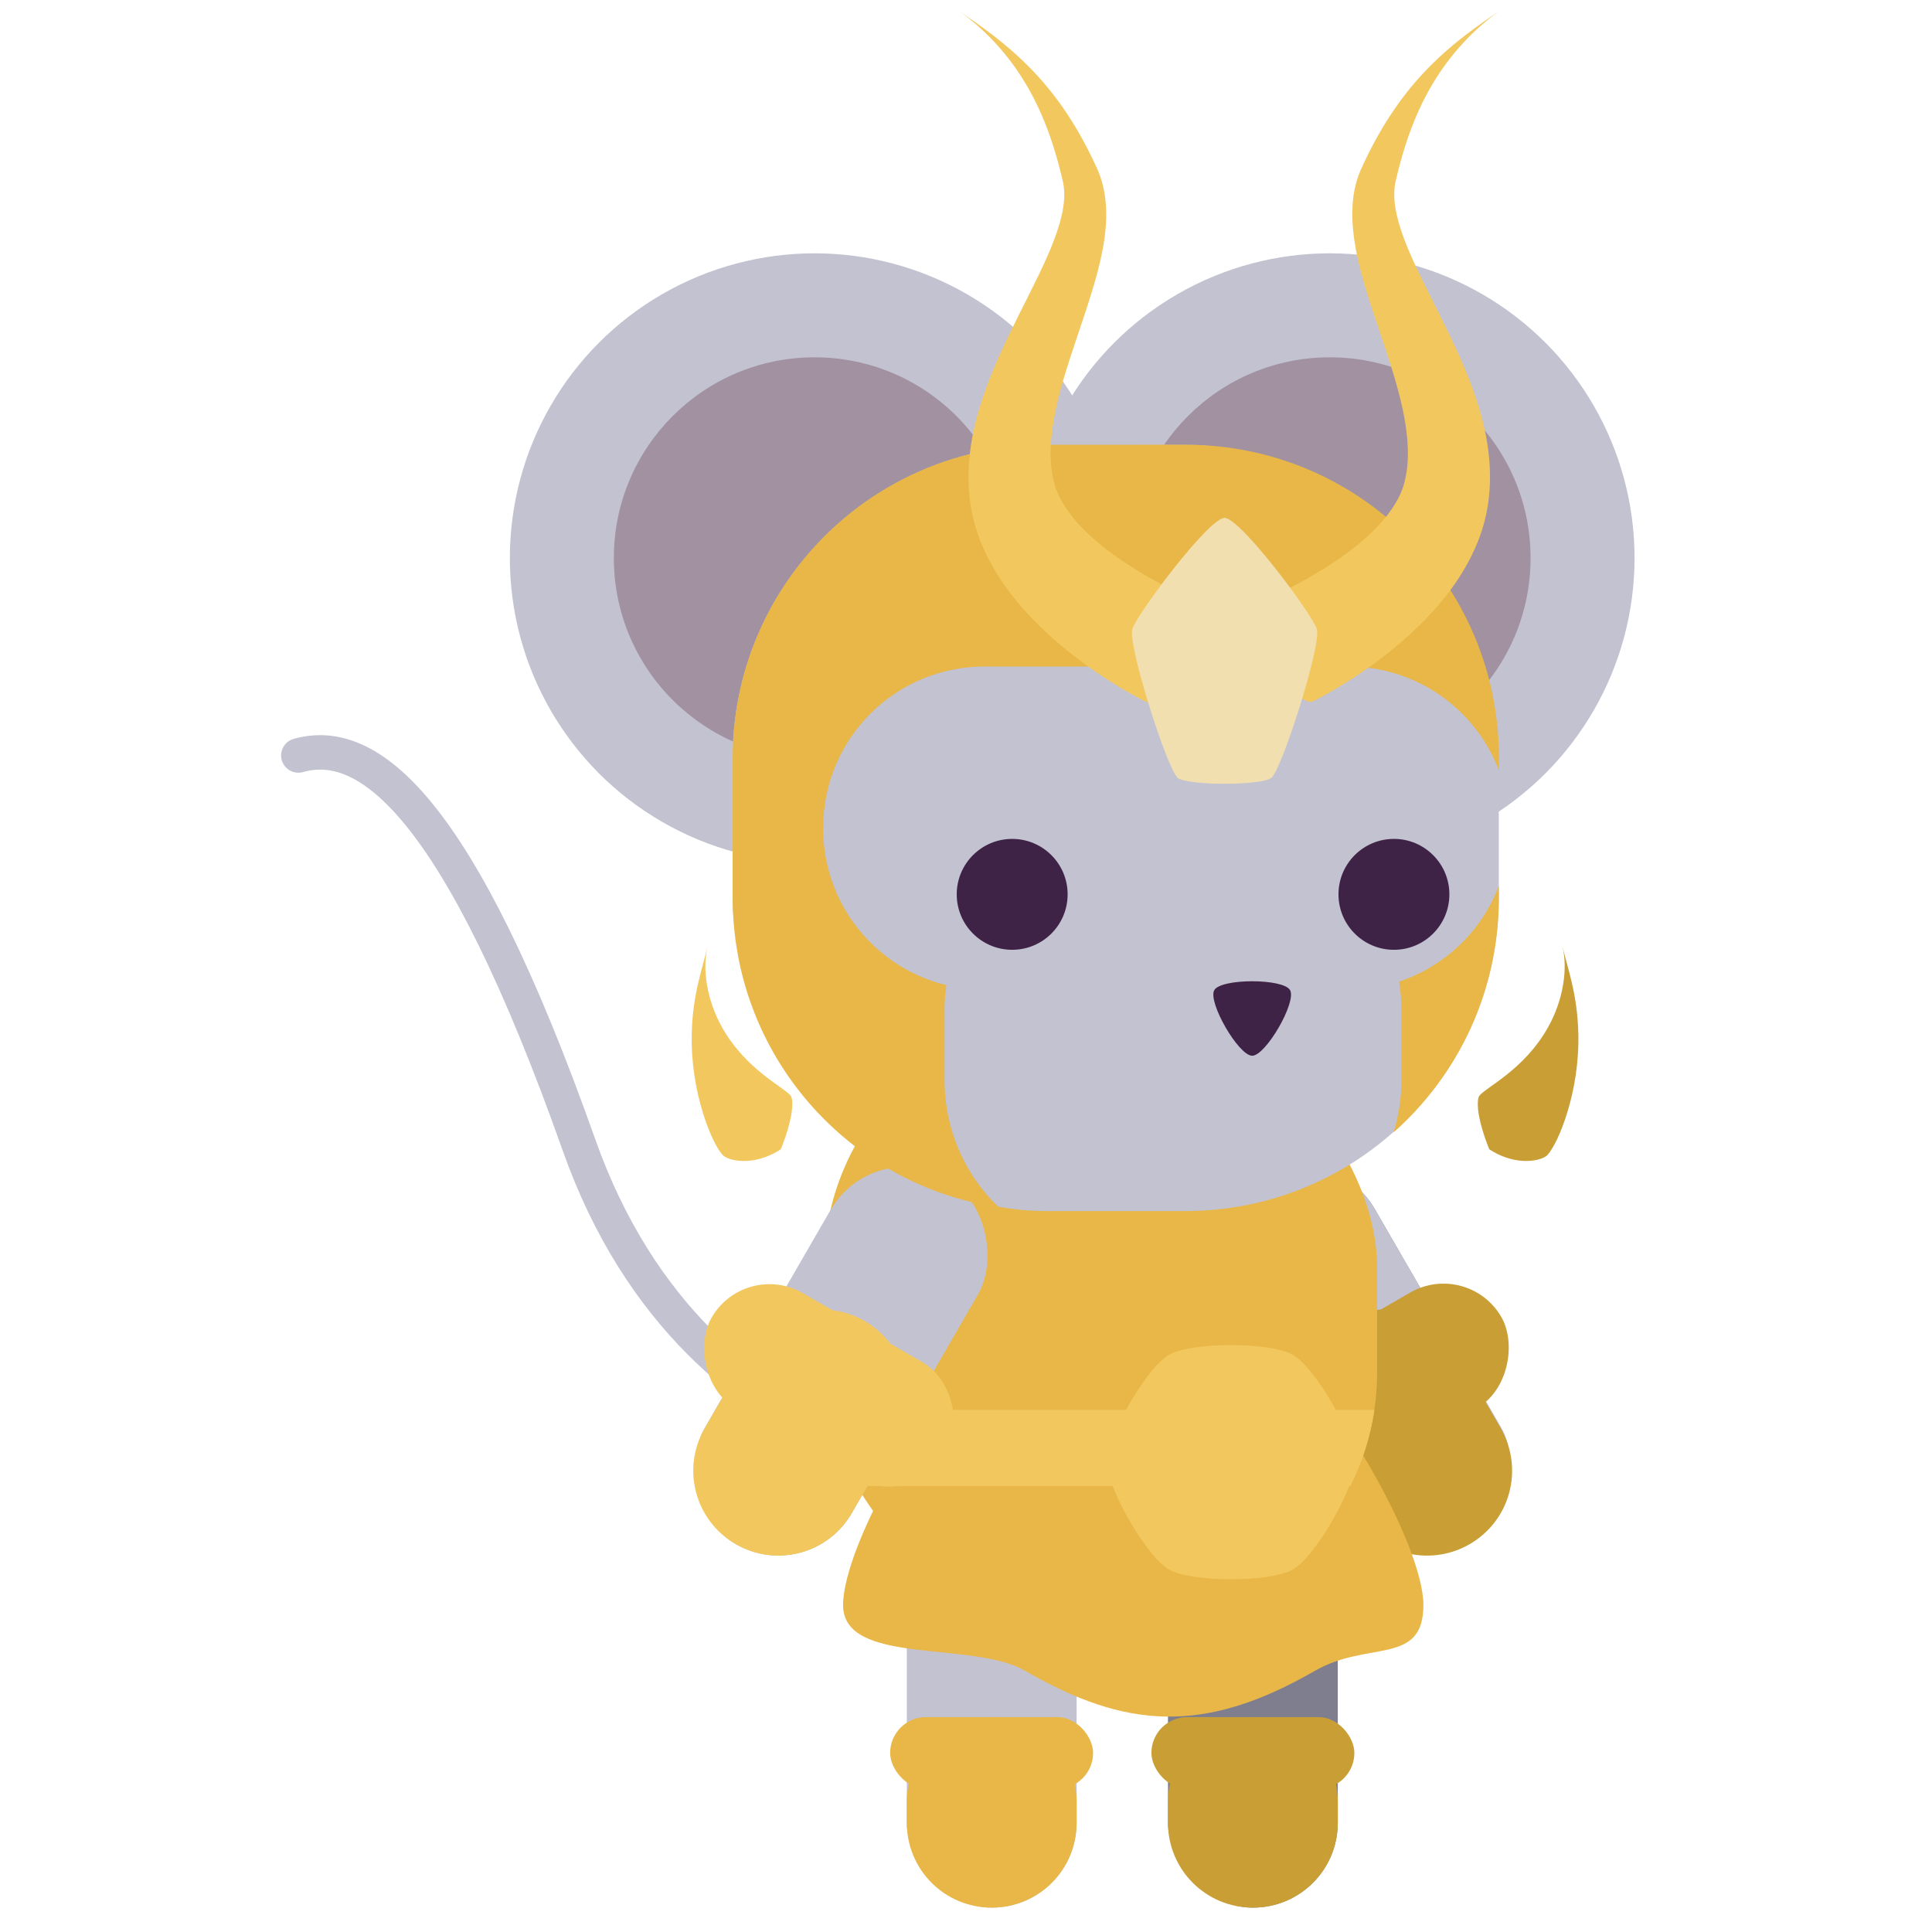 <?xml version="1.0" encoding="UTF-8" standalone="no"?>
<!-- Created with Inkscape (http://www.inkscape.org/) -->

<svg
   width="128"
   height="128"
   viewBox="0 0 33.867 33.867"
   version="1.1"
   id="svg1307"
   inkscape:version="1.2.1 (9c6d41e410, 2022-07-14)"
   sodipodi:docname="saint-capricorn.svg"
   inkscape:export-filename="../../../../assets-thumbnails/Saint Capricorn.png"
   inkscape:export-xdpi="96.000008"
   inkscape:export-ydpi="96.000008"
   xmlns:inkscape="http://www.inkscape.org/namespaces/inkscape"
   xmlns:sodipodi="http://sodipodi.sourceforge.net/DTD/sodipodi-0.dtd"
   xmlns="http://www.w3.org/2000/svg"
   xmlns:svg="http://www.w3.org/2000/svg"
   xmlns:rdf="http://www.w3.org/1999/02/22-rdf-syntax-ns#"
   xmlns:cc="http://creativecommons.org/ns#"
   xmlns:dc="http://purl.org/dc/elements/1.1/">
  <defs
     id="defs1301">
    <inkscape:path-effect
       effect="powerstroke"
       id="path-effect126865"
       is_visible="true"
       lpeversion="1"
       offset_points="0.366,0.658 | 0.737,1.539 | 0.914,0.738"
       not_jump="false"
       sort_points="true"
       interpolator_type="CentripetalCatmullRom"
       interpolator_beta="0.2"
       start_linecap_type="zerowidth"
       linejoin_type="round"
       miter_limit="4"
       scale_width="1"
       end_linecap_type="zerowidth" />
    <inkscape:path-effect
       effect="skeletal"
       id="path-effect114945"
       is_visible="true"
       lpeversion="1"
       pattern="M 0,4.992 C 0,2.236 2.236,0 4.992,0 c 2.756,0 4.992,2.236 4.992,4.992 0,2.756 -2.236,4.992 -4.992,4.992 C 2.236,9.984 0,7.748 0,4.992 Z"
       copytype="single_stretched"
       prop_scale="1"
       scale_y_rel="false"
       spacing="0"
       normal_offset="0"
       tang_offset="0"
       prop_units="false"
       vertical_pattern="false"
       hide_knot="false"
       fuse_tolerance="0" />
    <inkscape:path-effect
       effect="skeletal"
       id="path-effect95947"
       is_visible="true"
       lpeversion="1"
       pattern="M 0,4.992 C 0,2.236 2.236,0 4.992,0 c 2.756,0 4.992,2.236 4.992,4.992 0,2.756 -2.236,4.992 -4.992,4.992 C 2.236,9.984 0,7.748 0,4.992 Z"
       copytype="single_stretched"
       prop_scale="1"
       scale_y_rel="false"
       spacing="0"
       normal_offset="0"
       tang_offset="0"
       prop_units="false"
       vertical_pattern="false"
       hide_knot="false"
       fuse_tolerance="0" />
    <inkscape:path-effect
       effect="skeletal"
       id="path-effect91934"
       is_visible="true"
       lpeversion="1"
       pattern="M 0,4.992 C 0,2.236 2.236,0 4.992,0 c 2.756,0 4.992,2.236 4.992,4.992 0,2.756 -2.236,4.992 -4.992,4.992 C 2.236,9.984 0,7.748 0,4.992 Z"
       copytype="single_stretched"
       prop_scale="1"
       scale_y_rel="false"
       spacing="0"
       normal_offset="0"
       tang_offset="0"
       prop_units="false"
       vertical_pattern="false"
       hide_knot="false"
       fuse_tolerance="0" />
    <inkscape:path-effect
       effect="skeletal"
       id="path-effect91930"
       is_visible="true"
       lpeversion="1"
       pattern="M 0,4.992 C 0,2.236 2.236,0 4.992,0 c 2.756,0 4.992,2.236 4.992,4.992 0,2.756 -2.236,4.992 -4.992,4.992 C 2.236,9.984 0,7.748 0,4.992 Z"
       copytype="single_stretched"
       prop_scale="1"
       scale_y_rel="false"
       spacing="0"
       normal_offset="0"
       tang_offset="0"
       prop_units="false"
       vertical_pattern="false"
       hide_knot="false"
       fuse_tolerance="0" />
    <inkscape:path-effect
       effect="skeletal"
       id="path-effect91926"
       is_visible="true"
       lpeversion="1"
       pattern="M 0,4.992 C 0,2.236 2.236,0 4.992,0 c 2.756,0 4.992,2.236 4.992,4.992 0,2.756 -2.236,4.992 -4.992,4.992 C 2.236,9.984 0,7.748 0,4.992 Z"
       copytype="single_stretched"
       prop_scale="1"
       scale_y_rel="false"
       spacing="0"
       normal_offset="0"
       tang_offset="0"
       prop_units="false"
       vertical_pattern="false"
       hide_knot="false"
       fuse_tolerance="0" />
    <inkscape:path-effect
       effect="fillet_chamfer"
       id="path-effect3357"
       is_visible="true"
       lpeversion="1"
       nodesatellites_param="F,0,0,1,0,0.529,0,1 @ F,0,0,1,0,0.841,0,1 @ F,0,0,1,0,0,0,1 @ F,0,0,1,0,2.993,0,1"
       unit="px"
       method="auto"
       mode="F"
       radius="0"
       chamfer_steps="1"
       flexible="false"
       use_knot_distance="true"
       apply_no_radius="true"
       apply_with_radius="true"
       only_selected="false"
       hide_knots="false" />
    <inkscape:path-effect
       effect="fillet_chamfer"
       id="path-effect1650"
       is_visible="true"
       lpeversion="1"
       nodesatellites_param="F,0,0,1,0,0.529,0,1 @ F,0,0,1,0,0.841,0,1 @ F,0,0,1,0,0,0,1 @ F,0,0,1,0,2.993,0,1"
       unit="px"
       method="auto"
       mode="F"
       radius="0"
       chamfer_steps="1"
       flexible="false"
       use_knot_distance="true"
       apply_no_radius="true"
       apply_with_radius="true"
       only_selected="false"
       hide_knots="false" />
    <inkscape:path-effect
       effect="powerstroke"
       id="path-effect3613"
       is_visible="true"
       lpeversion="1"
       offset_points="0.249,0.646"
       not_jump="false"
       sort_points="true"
       interpolator_type="CubicBezierJohan"
       interpolator_beta="0.2"
       start_linecap_type="zerowidth"
       linejoin_type="extrp_arc"
       miter_limit="4"
       scale_width="1"
       end_linecap_type="zerowidth" />
    <inkscape:path-effect
       effect="powerstroke"
       id="path-effect3619"
       is_visible="true"
       lpeversion="1"
       offset_points="0.249,0.646"
       not_jump="false"
       sort_points="true"
       interpolator_type="CubicBezierJohan"
       interpolator_beta="0.2"
       start_linecap_type="zerowidth"
       linejoin_type="extrp_arc"
       miter_limit="4"
       scale_width="1"
       end_linecap_type="zerowidth" />
  </defs>
  <sodipodi:namedview
     id="base"
     pagecolor="#282828"
     bordercolor="#666666"
     borderopacity="1.0"
     inkscape:pageopacity="0"
     inkscape:pageshadow="2"
     inkscape:zoom="3.959798"
     inkscape:cx="4.0406102"
     inkscape:cy="44.825519"
     inkscape:document-units="mm"
     inkscape:current-layer="layer1"
     showgrid="true"
     inkscape:window-width="1920"
     inkscape:window-height="1022"
     inkscape:window-x="0"
     inkscape:window-y="30"
     inkscape:window-maximized="1"
     units="px"
     inkscape:snap-bbox="true"
     inkscape:bbox-nodes="true"
     inkscape:snap-page="true"
     inkscape:snap-nodes="true"
     inkscape:bbox-paths="false"
     inkscape:snap-global="false"
     inkscape:snap-bbox-midpoints="false"
     inkscape:snap-others="false"
     showguides="true"
     inkscape:guide-bbox="true"
     inkscape:snap-grids="false"
     inkscape:snap-to-guides="true"
     inkscape:pagecheckerboard="0"
     inkscape:object-paths="true"
     inkscape:snap-intersection-paths="true"
     inkscape:snap-smooth-nodes="true"
     inkscape:snap-midpoints="true"
     inkscape:showpageshadow="0"
     inkscape:deskcolor="#282828">
    <inkscape:grid
       type="xygrid"
       id="grid883"
       empspacing="4" />
    <sodipodi:guide
       position="33.867,50.8"
       orientation="1,0"
       id="guide877"
       inkscape:locked="false" />
  </sodipodi:namedview>
  <g
     inkscape:label="Layer 1"
     inkscape:groupmode="layer"
     id="layer1"
     transform="translate(0,-263.133)">
    <g
       id="g6406"
       transform="matrix(1.514,0,0,1.514,40.995,-154.36)">
      <g
         id="g3353"
         transform="matrix(-0.568,0,0,0.568,-23.241,138.518)"
         style="fill:#c99f35;fill-opacity:1">
        <path
           style="fill:#c99f35;fill-opacity:1;stroke-width:4.233;stroke-linecap:round;stroke-linejoin:round;paint-order:fill markers stroke;stop-color:#000000"
           id="path3349"
           width="5.625"
           height="4.388"
           x="-25.272"
           y="-267.847"
           inkscape:path-effect="#path-effect3357"
           d="m -24.743,-267.847 h 4.255 a 0.841,0.841 45 0 1 0.841,0.841 v 3.547 h -2.632 a 2.993,2.993 45 0 1 -2.993,-2.993 v -0.866 a 0.529,0.529 135 0 1 0.529,-0.529 z"
           sodipodi:type="rect"
           transform="scale(1,-1)" />
        <path
           id="path3351"
           style="fill:#c99f35;fill-opacity:1;fill-rule:nonzero;stroke:none;stroke-width:0.238;stroke-linecap:round;stroke-linejoin:round;stroke-dasharray:none;stroke-opacity:1"
           sodipodi:type="inkscape:offset"
           inkscape:radius="0"
           inkscape:original="M -24.890625 260.88867 C -25.045146 261.27581 -25.270058 261.67326 -25.386719 262.34766 C -25.473769 262.85085 -25.461608 263.33331 -25.398438 263.75 C -25.342208 264.12091 -25.250774 264.40053 -25.169922 264.52734 C -25.132562 264.58594 -25.030039 264.64139 -24.904297 264.67383 C -24.508568 264.77591 -24.142578 264.58398 -24.142578 264.58398 C -24.142578 264.58398 -23.913549 264.20674 -23.84375 263.91406 C -23.81828 263.80724 -23.810438 263.71769 -23.835938 263.67773 C -23.894247 263.58623 -24.05147 263.46152 -24.246094 263.25391 C -24.459597 263.02615 -24.697846 262.71519 -24.849609 262.30859 C -25.043685 261.78863 -25.034294 261.24862 -24.890625 260.88867 z "
           d="m -24.891,260.889 c -0.155,0.387 -0.379,0.785 -0.496,1.459 -0.087,0.503 -0.075,0.986 -0.012,1.402 0.056,0.371 0.148,0.651 0.229,0.777 0.037,0.059 0.14,0.114 0.266,0.146 0.396,0.102 0.762,-0.09 0.762,-0.09 0,0 0.229,-0.377 0.299,-0.67 0.025,-0.107 0.033,-0.196 0.008,-0.236 -0.058,-0.091 -0.216,-0.216 -0.41,-0.424 -0.214,-0.228 -0.452,-0.539 -0.604,-0.945 -0.194,-0.52 -0.185,-1.06 -0.041,-1.42 z"
           transform="matrix(1.15,-0.172,0.172,1.15,-41.348,-43.383)" />
      </g>
      <rect
         ry="0.983"
         y="292.953"
         x="-13.554"
         height="4.889"
         width="1.966"
         id="rect1181-3"
         style="fill:#7e7e8f;fill-opacity:1;stroke:none;stroke-width:0.399;stroke-linecap:square;stroke-linejoin:bevel;stroke-miterlimit:4;stroke-dasharray:none;stroke-dashoffset:0;stroke-opacity:0.979;paint-order:normal" />
      <rect
         style="fill:#c99f35;fill-opacity:1;stroke-width:1.582;stroke-linecap:round;stroke-linejoin:round;paint-order:fill markers stroke"
         id="rect3127"
         width="2.35"
         height="0.83"
         x="-13.746"
         y="295.636"
         ry="0.415" />
      <rect
         style="fill:#c2c2d1;fill-opacity:1;stroke:none;stroke-width:0.399;stroke-linecap:square;stroke-linejoin:bevel;stroke-miterlimit:4;stroke-dasharray:none;stroke-dashoffset:0;stroke-opacity:0.979;paint-order:normal"
         id="rect140737-0"
         width="1.966"
         height="4.889"
         x="-16.578"
         y="292.953"
         ry="0.983" />
      <path
         id="rect2411"
         style="fill:#e8b747;fill-opacity:1;stroke-width:0.399;stroke-linecap:square;stroke-linejoin:bevel;stroke-opacity:0.979"
         d="m -15.595,295.636 c 0.545,0 0.983,0.438 0.983,0.983 v 0.24 c 0,0.545 -0.438,0.983 -0.983,0.983 -0.545,0 -0.983,-0.438 -0.983,-0.983 v -0.24 c 0,-0.545 0.438,-0.983 0.983,-0.983 z"
         sodipodi:nodetypes="sssssss" />
      <path
         style="fill:none;stroke:#c2c2d1;stroke-width:0.399;stroke-linecap:round;stroke-linejoin:miter;stroke-miterlimit:4;stroke-dasharray:none;stroke-opacity:1"
         d="m -15.236,292.912 c 0,0 -3.737,0.057 -5.137,-3.899 -1.4,-3.955 -2.447,-4.738 -3.25,-4.511"
         id="path1179-5"
         inkscape:connector-curvature="0"
         inkscape:transform-center-x="31.376121"
         inkscape:transform-center-y="-50.530738" />
      <rect
         transform="matrix(-0.866,0.5,0.5,0.866,0,0)"
         style="fill:#7e7e8f;fill-opacity:1;stroke:none;stroke-width:0.399;stroke-linecap:square;stroke-linejoin:bevel;stroke-miterlimit:4;stroke-dasharray:none;stroke-dashoffset:0;stroke-opacity:0.979;paint-order:normal"
         id="rect1183-8"
         width="1.966"
         height="4.889"
         x="154.548"
         y="244.373"
         ry="0.983" />
      <rect
         ry="0.983"
         y="244.373"
         x="154.548"
         height="4.889"
         width="1.966"
         id="rect2623"
         style="fill:#c2c2d1;fill-opacity:1;stroke:none;stroke-width:0.399;stroke-linecap:square;stroke-linejoin:bevel;stroke-miterlimit:4;stroke-dasharray:none;stroke-dashoffset:0;stroke-opacity:0.979;paint-order:normal"
         transform="matrix(-0.866,0.5,0.5,0.866,0,0)" />
      <path
         id="path2625"
         style="fill:#c99f35;fill-opacity:1;stroke-width:0.399;stroke-linecap:square;stroke-linejoin:bevel;stroke-opacity:0.979"
         d="m -11.554,291.05 c -0.472,0.272 -0.632,0.871 -0.36,1.343 l 0.509,0.881 c 0.272,0.472 0.871,0.632 1.343,0.36 0.472,-0.272 0.632,-0.871 0.36,-1.343 l -0.509,-0.881 c -0.272,-0.472 -0.871,-0.632 -1.343,-0.36 z"
         sodipodi:nodetypes="sssssss" />
      <rect
         style="fill:#c99f35;fill-opacity:1;stroke-width:1.582;stroke-linecap:round;stroke-linejoin:round;paint-order:fill markers stroke"
         id="rect3107"
         width="3.141"
         height="1.546"
         x="153.904"
         y="246.4"
         ry="0.773"
         transform="matrix(-0.866,0.5,0.5,0.866,0,0)" />
      <rect
         ry="0.983"
         y="258.683"
         x="129.762"
         height="4.889"
         width="1.966"
         id="rect1203-5"
         style="fill:#c2c2d1;fill-opacity:1;stroke:none;stroke-width:0.399;stroke-linecap:square;stroke-linejoin:bevel;stroke-miterlimit:4;stroke-dasharray:none;stroke-dashoffset:0;stroke-opacity:0.979;paint-order:normal"
         transform="rotate(30)" />
      <rect
         style="fill:#e8b747;fill-opacity:1;stroke-width:1.582;stroke-linecap:round;stroke-linejoin:round;paint-order:fill markers stroke"
         id="rect3125"
         width="2.35"
         height="0.83"
         x="-16.771"
         y="295.636"
         ry="0.415" />
      <path
         id="path2483"
         style="fill:#c99f35;fill-opacity:1;stroke-width:0.399;stroke-linecap:square;stroke-linejoin:bevel;stroke-opacity:0.979"
         d="m -12.571,295.636 c 0.545,0 0.983,0.438 0.983,0.983 v 0.24 c 0,0.545 -0.438,0.983 -0.983,0.983 -0.545,0 -0.983,-0.438 -0.983,-0.983 v -0.24 c 0,-0.545 0.438,-0.983 0.983,-0.983 z"
         sodipodi:nodetypes="sssssss" />
      <rect
         style="fill:#e8b747;fill-opacity:1;stroke:none;stroke-width:0.399;stroke-linecap:square;stroke-linejoin:bevel;stroke-miterlimit:4;stroke-dasharray:none;stroke-dashoffset:0;stroke-opacity:0.979;paint-order:normal"
         id="rect1187-9"
         width="6.405"
         height="7.059"
         x="-17.538"
         y="287.509"
         ry="2.921" />
      <rect
         ry="0.983"
         y="258.683"
         x="129.762"
         height="4.889"
         width="1.966"
         id="rect2103"
         style="fill:#c2c2d1;fill-opacity:1;stroke:none;stroke-width:0.399;stroke-linecap:square;stroke-linejoin:bevel;stroke-miterlimit:4;stroke-dasharray:none;stroke-dashoffset:0;stroke-opacity:0.979;paint-order:normal"
         transform="rotate(30)" />
      <path
         id="rect2105"
         style="fill:#f2c85e;fill-opacity:1;stroke-width:0.399;stroke-linecap:square;stroke-linejoin:bevel;stroke-opacity:0.979"
         d="m -17.066,291.05 c 0.472,0.272 0.632,0.871 0.36,1.343 l -0.509,0.881 c -0.272,0.472 -0.871,0.632 -1.343,0.36 -0.472,-0.272 -0.632,-0.871 -0.36,-1.343 l 0.509,-0.881 c 0.272,-0.472 0.871,-0.632 1.343,-0.36 z"
         sodipodi:nodetypes="sssssss" />
      <path
         id="path1396"
         style="fill:#e8b747;fill-opacity:1;stroke-width:0.797;stroke-linecap:round;stroke-linejoin:round;paint-order:fill markers stroke;stop-color:#000000"
         d="m -11.851,295.099 c -1.288,0.744 -2.196,0.672 -3.359,0 -0.611,-0.353 -2.106,-0.054 -2.106,-0.76 0,-0.705 1.069,-2.556 1.68,-2.909 0.611,-0.353 2.748,-0.353 3.359,0 0.611,0.353 1.68,2.204 1.68,2.909 0,0.705 -0.642,0.407 -1.253,0.76 z"
         sodipodi:nodetypes="sssssss" />
      <rect
         style="fill:#f2c85e;fill-opacity:1;stroke-width:1.582;stroke-linecap:round;stroke-linejoin:round;paint-order:fill markers stroke"
         id="rect2967"
         width="3.141"
         height="1.546"
         x="129.191"
         y="260.668"
         ry="0.773"
         transform="rotate(30)" />
      <g
         id="g8347">
        <circle
           r="3.528"
           cy="282.216"
           cx="-17.646"
           id="circle1189-3"
           style="fill:#c2c2d1;fill-opacity:1;stroke:none;stroke-width:0.399;stroke-linecap:square;stroke-linejoin:bevel;stroke-miterlimit:4;stroke-dasharray:none;stroke-dashoffset:0;stroke-opacity:0.979;paint-order:normal" />
        <circle
           style="fill:#a191a1;fill-opacity:1;stroke:none;stroke-width:0.399;stroke-linecap:square;stroke-linejoin:bevel;stroke-miterlimit:4;stroke-dasharray:none;stroke-dashoffset:0;stroke-opacity:0.979;paint-order:normal"
           id="circle1191-0"
           cx="-17.646"
           cy="282.216"
           r="2.324" />
      </g>
      <path
         id="rect3247"
         style="fill:#d6a839;fill-opacity:1;stroke-width:1.576;stroke-linecap:round;stroke-linejoin:round;paint-order:fill markers stroke"
         d="m -10.941,282.256 -0.918,3.104 c -0.12,0.404 -0.546,0.651 -0.956,0.552 l -0.534,-0.128 c -0.41,-0.098 -0.644,-0.503 -0.524,-0.907 l 0.918,-3.104 c 0.12,-0.404 0.546,-0.651 0.956,-0.552 l 0.534,0.128 c 0.41,0.098 0.644,0.503 0.524,0.907 z" />
      <g
         id="g6203">
        <circle
           style="fill:#c2c2d1;fill-opacity:1;stroke:none;stroke-width:0.399;stroke-linecap:square;stroke-linejoin:bevel;stroke-miterlimit:4;stroke-dasharray:none;stroke-dashoffset:0;stroke-opacity:0.979;paint-order:normal"
           id="circle1195-7"
           cx="-11.68"
           cy="282.216"
           r="3.528" />
        <circle
           r="2.324"
           cy="282.216"
           cx="-11.68"
           id="circle1197-2"
           style="fill:#a191a1;fill-opacity:1;stroke:none;stroke-width:0.399;stroke-linecap:square;stroke-linejoin:bevel;stroke-miterlimit:4;stroke-dasharray:none;stroke-dashoffset:0;stroke-opacity:0.979;paint-order:normal" />
      </g>
      <g
         id="g6199">
        <rect
           style="fill:#c2c2d1;fill-opacity:1;stroke:none;stroke-width:0.399;stroke-linecap:square;stroke-linejoin:bevel;stroke-miterlimit:4;stroke-dasharray:none;stroke-dashoffset:0;stroke-opacity:0.979;paint-order:normal"
           id="rect1205-1"
           width="8.871"
           height="8.871"
           x="-18.595"
           y="280.906"
           ry="3.629" />
        <circle
           style="fill:#3e2347;fill-opacity:1;stroke:none;stroke-width:0.399;stroke-linecap:square;stroke-linejoin:bevel;stroke-miterlimit:4;stroke-dasharray:none;stroke-dashoffset:0;stroke-opacity:0.979;paint-order:normal"
           id="circle1207-1"
           cx="-15.358"
           cy="286.11"
           r="0.642" />
        <circle
           r="0.642"
           cy="286.11"
           cx="-10.938"
           id="circle1209-0"
           style="fill:#3e2347;fill-opacity:1;stroke:none;stroke-width:0.399;stroke-linecap:square;stroke-linejoin:bevel;stroke-miterlimit:4;stroke-dasharray:none;stroke-dashoffset:0;stroke-opacity:0.979;paint-order:normal" />
        <path
           sodipodi:type="star"
           style="fill:#3e2347;fill-opacity:1;stroke:none;stroke-width:2.363;stroke-linecap:square;stroke-linejoin:bevel;stroke-miterlimit:4;stroke-dasharray:none;stroke-dashoffset:0;stroke-opacity:0.979;paint-order:normal"
           id="path1211-5"
           sodipodi:sides="3"
           sodipodi:cx="-45.408615"
           sodipodi:cy="234.57965"
           sodipodi:r1="2.997191"
           sodipodi:r2="1.4985955"
           sodipodi:arg1="1.5707963"
           sodipodi:arg2="2.6179939"
           inkscape:flatsided="true"
           inkscape:rounded="0.18"
           inkscape:randomized="0"
           inkscape:transform-center-x="-6.3665075e-06"
           inkscape:transform-center-y="1.0312406"
           d="m -45.409,237.577 c -0.934,0 -3.063,-3.687 -2.596,-4.496 0.467,-0.809 4.724,-0.809 5.191,0 0.467,0.809 -1.661,4.496 -2.596,4.496 z"
           transform="matrix(0.169,0,0,0.169,-4.905,247.828)" />
      </g>
      <path
         id="path767"
         style="fill:#e8b747;fill-opacity:1;stroke:none;stroke-width:0.399;stroke-linecap:square;stroke-linejoin:bevel;stroke-miterlimit:4;stroke-dasharray:none;stroke-dashoffset:0;stroke-opacity:0.979;paint-order:normal"
         d="m -14.965,280.905 c -2.011,0 -3.629,1.619 -3.629,3.629 v 1.613 c 0,1.824 1.333,3.326 3.082,3.588 -0.388,-0.371 -0.629,-0.894 -0.629,-1.476 v -0.808 c 0,-0.099 0.007,-0.195 0.021,-0.29 -0.821,-0.199 -1.427,-0.935 -1.427,-1.818 0,-1.037 0.835,-1.871 1.871,-1.871 h 4.205 c 0.801,0 1.481,0.498 1.749,1.204 v -0.143 c 0,-2.011 -1.619,-3.629 -3.629,-3.629 z m 5.242,5.107 c -0.198,0.522 -0.623,0.931 -1.155,1.108 0.018,0.108 0.027,0.22 0.027,0.333 v 0.808 c 0,0.211 -0.032,0.414 -0.091,0.605 0.749,-0.664 1.219,-1.633 1.219,-2.717 z" />
      <path
         sodipodi:type="star"
         style="fill:#f2c85e;fill-opacity:1;stroke-width:4.233;stroke-linecap:round;stroke-linejoin:round;paint-order:fill markers stroke;stop-color:#000000"
         id="path1641"
         inkscape:flatsided="true"
         sodipodi:sides="6"
         sodipodi:cx="-94.462845"
         sodipodi:cy="103.41203"
         sodipodi:r1="10.871703"
         sodipodi:r2="9.4151707"
         sodipodi:arg1="1.0471976"
         sodipodi:arg2="1.5707963"
         inkscape:rounded="0.21"
         inkscape:randomized="0"
         d="m -89.027,112.827 c -1.977,1.142 -8.895,1.142 -10.872,0 -1.977,-1.142 -5.436,-7.132 -5.436,-9.415 0,-2.283 3.459,-8.274 5.436,-9.415 1.977,-1.142 8.895,-1.142 10.872,0 1.977,1.142 5.436,7.132 5.436,9.415 0,2.283 -3.459,8.274 -5.436,9.415 z"
         transform="matrix(0.132,0,0,0.132,-0.356,279.034)" />
      <path
         id="rect1643"
         style="fill:#f2c85e;fill-opacity:1;stroke-width:4.233;stroke-linecap:round;stroke-linejoin:round;paint-order:fill markers stroke;stop-color:#000000"
         d="m -17.373,292.079 v 0.542 c 0.041,0.117 0.09,0.23 0.145,0.34 h 5.785 c 0.137,-0.272 0.232,-0.569 0.279,-0.882 z" />
      <g
         id="g3347"
         transform="matrix(0.568,0,0,0.568,-4.63,138.518)"
         style="fill:#f2c85e;fill-opacity:1">
        <path
           style="fill:#f2c85e;fill-opacity:1;stroke-width:4.233;stroke-linecap:round;stroke-linejoin:round;paint-order:fill markers stroke;stop-color:#000000"
           id="rect1648"
           width="5.625"
           height="4.388"
           x="-25.272"
           y="-267.847"
           inkscape:path-effect="#path-effect1650"
           d="m -24.743,-267.847 h 4.255 a 0.841,0.841 45 0 1 0.841,0.841 v 3.547 h -2.632 a 2.993,2.993 45 0 1 -2.993,-2.993 v -0.866 a 0.529,0.529 135 0 1 0.529,-0.529 z"
           sodipodi:type="rect"
           transform="scale(1,-1)" />
        <path
           id="path1750"
           style="fill:#f2c85e;fill-opacity:1;fill-rule:nonzero;stroke:none;stroke-width:0.238;stroke-linecap:round;stroke-linejoin:round;stroke-dasharray:none;stroke-opacity:1"
           sodipodi:type="inkscape:offset"
           inkscape:radius="0"
           inkscape:original="M -24.890625 260.88867 C -25.045146 261.27581 -25.270058 261.67326 -25.386719 262.34766 C -25.473769 262.85085 -25.461608 263.33331 -25.398438 263.75 C -25.342208 264.12091 -25.250774 264.40053 -25.169922 264.52734 C -25.132562 264.58594 -25.030039 264.64139 -24.904297 264.67383 C -24.508568 264.77591 -24.142578 264.58398 -24.142578 264.58398 C -24.142578 264.58398 -23.913549 264.20674 -23.84375 263.91406 C -23.81828 263.80724 -23.810438 263.71769 -23.835938 263.67773 C -23.894247 263.58623 -24.05147 263.46152 -24.246094 263.25391 C -24.459597 263.02615 -24.697846 262.71519 -24.849609 262.30859 C -25.043685 261.78863 -25.034294 261.24862 -24.890625 260.88867 z "
           d="m -24.891,260.889 c -0.155,0.387 -0.379,0.785 -0.496,1.459 -0.087,0.503 -0.075,0.986 -0.012,1.402 0.056,0.371 0.148,0.651 0.229,0.777 0.037,0.059 0.14,0.114 0.266,0.146 0.396,0.102 0.762,-0.09 0.762,-0.09 0,0 0.229,-0.377 0.299,-0.67 0.025,-0.107 0.033,-0.196 0.008,-0.236 -0.058,-0.091 -0.216,-0.216 -0.41,-0.424 -0.214,-0.228 -0.452,-0.539 -0.604,-0.945 -0.194,-0.52 -0.185,-1.06 -0.041,-1.42 z"
           transform="matrix(1.15,-0.172,0.172,1.15,-41.348,-43.383)" />
      </g>
      <path
         style="fill:#f2c85e;fill-opacity:1;fill-rule:nonzero;stroke:none;stroke-width:0.427px;stroke-linecap:butt;stroke-linejoin:miter;stroke-opacity:1"
         d="m -13.229,283.433 c 0,0 0.087,-0.667 -0.009,-0.715 -0.114,-0.057 -0.364,-0.174 -0.616,-0.324 -0.209,-0.124 -0.446,-0.286 -0.64,-0.473 -0.088,-0.085 -0.166,-0.174 -0.229,-0.265 -0.06,-0.086 -0.106,-0.175 -0.136,-0.265 -0.033,-0.107 -0.051,-0.226 -0.054,-0.359 -0.002,-0.13 0.011,-0.271 0.038,-0.423 0.054,-0.304 0.155,-0.617 0.27,-0.957 0.109,-0.325 0.227,-0.665 0.29,-0.984 0.032,-0.162 0.05,-0.323 0.045,-0.479 -0.005,-0.159 -0.033,-0.313 -0.093,-0.456 -0.22,-0.493 -0.464,-0.844 -0.718,-1.118 -0.326,-0.353 -0.682,-0.588 -0.922,-0.753 0.25,0.171 0.552,0.448 0.794,0.85 0.184,0.304 0.331,0.672 0.441,1.158 0.018,0.09 0.017,0.188 -3.29e-4,0.295 -0.017,0.107 -0.051,0.224 -0.099,0.353 -0.097,0.26 -0.241,0.539 -0.401,0.858 -0.157,0.314 -0.326,0.66 -0.442,1.018 -0.06,0.185 -0.108,0.376 -0.133,0.574 -0.026,0.203 -0.029,0.412 0.002,0.623 0.031,0.212 0.098,0.408 0.184,0.585 0.089,0.184 0.2,0.35 0.316,0.496 0.253,0.318 0.555,0.573 0.796,0.751 0.308,0.228 0.584,0.382 0.732,0.455 0.121,0.06 0.585,-0.443 0.585,-0.443 z"
         id="path3611"
         inkscape:path-effect="#path-effect3613"
         inkscape:original-d="m -13.229298,283.43296 c 0,0 -1.881974,-0.75413 -2.120797,-1.94349 -0.259633,-1.29299 1.101159,-2.74942 0.784454,-3.69012 -0.308647,-0.91674 -0.757156,-1.47204 -1.437732,-1.93958"
         sodipodi:nodetypes="cssc" />
      <path
         style="fill:#f2c85e;fill-opacity:1;fill-rule:nonzero;stroke:none;stroke-width:0.427px;stroke-linecap:butt;stroke-linejoin:miter;stroke-opacity:1"
         d="m -12.46,283.433 v 0 c 0,0 0.464,0.503 0.582,0.444 0.15,-0.075 0.427,-0.229 0.734,-0.456 0.241,-0.178 0.543,-0.433 0.796,-0.751 0.116,-0.146 0.227,-0.312 0.316,-0.496 0.086,-0.176 0.153,-0.372 0.184,-0.585 0.031,-0.212 0.028,-0.42 0.002,-0.623 -0.026,-0.197 -0.073,-0.389 -0.133,-0.574 -0.116,-0.358 -0.285,-0.703 -0.442,-1.018 -0.16,-0.319 -0.304,-0.598 -0.401,-0.858 -0.048,-0.128 -0.081,-0.245 -0.099,-0.353 -0.017,-0.108 -0.018,-0.205 -3.29e-4,-0.295 0.11,-0.486 0.257,-0.854 0.441,-1.158 0.242,-0.401 0.545,-0.678 0.794,-0.85 -0.24,0.165 -0.596,0.4 -0.922,0.753 -0.254,0.275 -0.498,0.626 -0.718,1.118 -0.061,0.143 -0.089,0.297 -0.093,0.456 -0.004,0.156 0.014,0.317 0.045,0.479 0.062,0.319 0.18,0.659 0.29,0.984 0.114,0.34 0.216,0.653 0.27,0.957 0.027,0.152 0.04,0.293 0.038,0.423 -0.002,0.133 -0.021,0.252 -0.054,0.359 -0.03,0.09 -0.076,0.179 -0.136,0.265 -0.063,0.091 -0.141,0.18 -0.229,0.265 -0.194,0.187 -0.431,0.349 -0.64,0.473 -0.252,0.15 -0.502,0.268 -0.614,0.324 -0.098,0.049 -0.011,0.715 -0.011,0.715 z"
         id="path3615"
         inkscape:path-effect="#path-effect3619"
         inkscape:original-d="m -12.46032,283.43296 c 0,0 1.881974,-0.75413 2.120797,-1.94349 0.259633,-1.29299 -1.101159,-2.74942 -0.784454,-3.69012 0.308647,-0.91674 0.757156,-1.47204 1.4377326,-1.93958"
         sodipodi:nodetypes="cssc" />
      <path
         id="path3428"
         style="fill:#f2dfaf;fill-opacity:1;stroke-width:0.022;stroke-linecap:round;stroke-linejoin:round;paint-order:fill markers stroke;stop-color:#000000"
         inkscape:transform-center-y="-0.066519849"
         d="m -12.898,281.751 c -0.185,0 -1.011,1.11 -1.069,1.286 -0.057,0.176 0.406,1.637 0.528,1.726 0.122,0.089 0.958,0.089 1.08,0 0.122,-0.089 0.586,-1.55 0.528,-1.726 -0.057,-0.176 -0.884,-1.286 -1.069,-1.286 z"
         sodipodi:nodetypes="ssssss" />
    </g>
  </g>
</svg>
